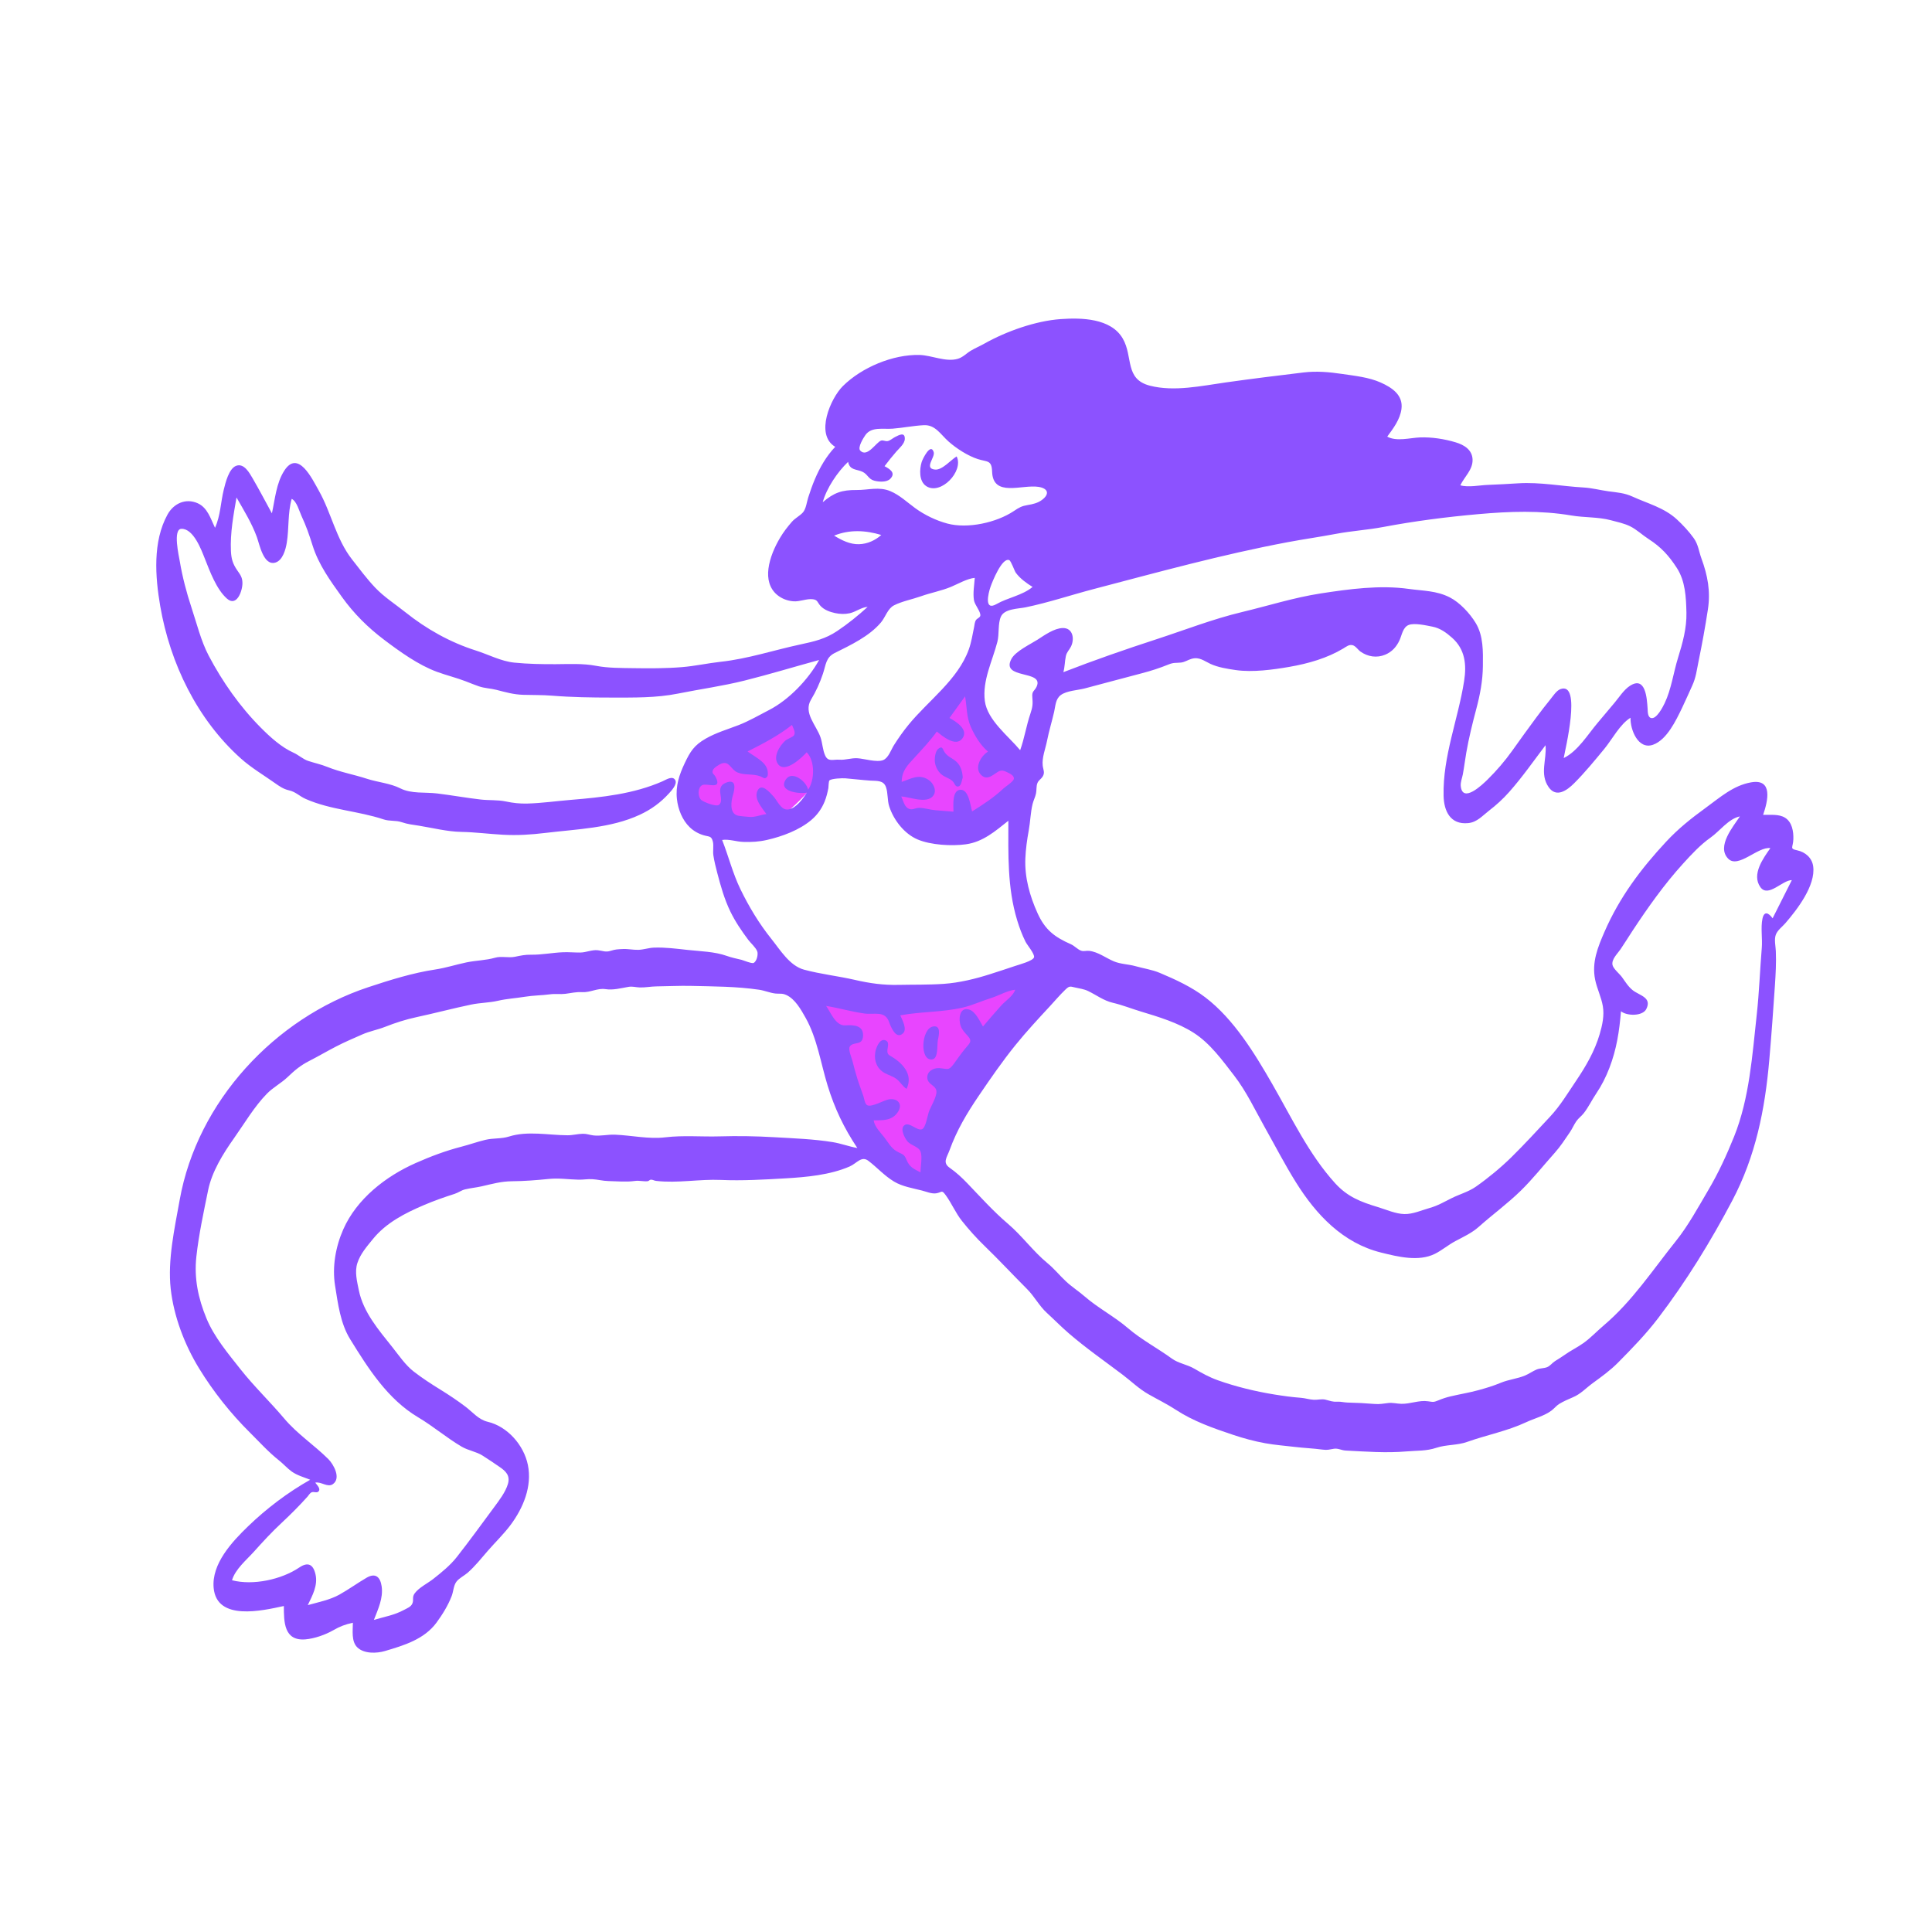 <svg xmlns="http://www.w3.org/2000/svg" xmlns:xlink="http://www.w3.org/1999/xlink" version="1.1" width="1000" height="1000" viewBox="0 0 1000 1000" xml:space="preserve">
<desc>Created with Fabric.js 3.5.0</desc>
<defs>
</defs>
<rect x="0" y="0" width="100%" height="100%" fill="rgba(0,0,0,0)"/>
<g transform="matrix(0.977 0 0 0.977 500.019 500.014)" id="355004">
<g style="" vector-effect="non-scaling-stroke">
		<g transform="matrix(1 0 0 1 -66.843 -30.417)" id="Accent">
<filter id="SVGID_265" y="-27.29%" height="154.58%" x="-30.89%" width="161.78%">
	<feGaussianBlur in="SourceAlpha" stdDeviation="5"/>
	<feOffset dx="10" dy="10" result="oBlur"/>
	<feFlood flood-color="rgb(0,0,0)" flood-opacity="1"/>
	<feComposite in2="oBlur" operator="in"/>
	<feMerge>
		<feMergeNode/>
		<feMergeNode in="SourceGraphic"/>
	</feMerge>
</filter>
<path style="stroke: none; stroke-width: 1; stroke-dasharray: none; stroke-linecap: butt; stroke-dashoffset: 0; stroke-linejoin: miter; stroke-miterlimit: 4; is-custom-font: none; font-file-url: none; fill: rgb(232,69,255); fill-rule: evenodd; opacity: 1;filter: url(#SVGID_265);" transform=" translate(-445.157, -353.583)" d="M 537.021 380.53 C 533.569 386.386 530.118 392.241 526.667 398.097 L 526.667 398.097 L 494.735 452.265 C 492.293 456.409 491.138 460.54 489.662 465.177 L 489.662 465.177 L 481.542 490.697 C 477.509 488.62 473.476 486.543 469.444 484.465 C 465.574 482.471 458.612 480.483 455.576 477.321 C 452.898 474.532 451.576 467.982 450.116 464.439 C 445.878 454.159 441.64 443.879 437.401 433.599 C 430.979 418.023 424.557 402.447 418.137 386.871 C 437.422 388.72 456.708 390.57 475.994 392.419 C 496.336 388.456 516.679 384.493 537.021 380.53 Z M 505.318 216.469 C 506.155 222.491 506.991 228.513 507.828 234.535 C 508.395 238.624 508.091 243.176 510.62 246.396 C 516.748 254.199 526.95 259.598 529.5 269.438 L 529.5 269.438 L 532.16 279.694 C 532.5 281.008 534.272 284.766 533.806 286.044 C 533.03 288.172 525.583 290.917 523.653 291.941 C 516.334 295.821 508.763 299.585 500.818 302.007 C 492.572 304.52 485.921 303.499 478.458 299.036 C 473.699 296.19 465.481 291.362 462.689 286.304 C 460.766 282.822 460.871 276.688 460.142 272.741 L 460.142 272.741 L 439.787 272.741 C 435.642 272.741 428.634 271.35 425.32 273.665 C 423.321 275.061 421.637 278.031 419.998 279.84 C 417.366 282.745 414.637 285.568 411.789 288.263 C 405.752 293.98 398.894 299.865 390.991 302.792 C 381.438 306.33 372.447 301.367 364.985 295.34 C 361.578 292.587 353.731 286.374 353.322 281.665 C 352.899 276.811 357.171 271.065 360.545 268.131 C 366.624 262.847 373.84 258.761 380.825 254.816 C 391.676 248.688 402.85 243.075 414.173 237.868 C 415.956 242.506 417.74 247.143 419.524 251.78 C 420.79 255.075 422.058 258.37 423.326 261.664 C 423.957 263.307 424.552 266.835 425.796 268.089 C 427.251 269.556 431.026 268.779 433.289 268.779 L 433.289 268.779 L 452.4 268.779 C 454.799 268.779 460.331 269.854 462.535 268.76 C 464.262 267.902 466.145 264.348 467.337 262.889 C 479.997 247.416 492.658 231.943 505.318 216.469 Z" stroke-linecap="round"/>
</g>
		<g transform="matrix(1 0 0 1 -0.033 0.389)" id="Fill-5">
<filter id="SVGID_266" y="-22.83%" height="145.66%" x="-22.28%" width="144.56%">
	<feGaussianBlur in="SourceAlpha" stdDeviation="5"/>
	<feOffset dx="10" dy="10" result="oBlur"/>
	<feFlood flood-color="rgb(0,0,0)" flood-opacity="1"/>
	<feComposite in2="oBlur" operator="in"/>
	<feMerge>
		<feMergeNode/>
		<feMergeNode in="SourceGraphic"/>
	</feMerge>
</filter>
<path style="stroke: none; stroke-width: 1; stroke-dasharray: none; stroke-linecap: butt; stroke-dashoffset: 0; stroke-linejoin: miter; stroke-miterlimit: 4; is-custom-font: none; font-file-url: none; fill: rgb(140,82,255); fill-rule: evenodd; opacity: 1;filter: url(#SVGID_266);" transform=" translate(-438.967, -353.389)" d="M 856.307 317.72 C 854.195 314.783 851.837 313.659 850.929 317.933 C 849.934 322.615 850.977 328.515 850.573 333.381 C 849.597 345.129 849.206 356.933 847.915 368.653 C 845.544 390.175 844.06 413.07 835.901 433.359 C 831.998 443.062 827.585 452.656 822.264 461.666 C 816.95 470.663 811.655 480.479 805.117 488.636 C 792.849 503.939 781.946 520.614 766.87 533.372 C 763.213 536.467 759.958 540.005 756.036 542.785 C 752.72 545.136 748.981 546.919 745.804 549.229 C 744.238 550.367 742.695 551.25 741.046 552.301 C 739.475 553.301 738.528 554.825 736.831 555.514 C 735.166 556.19 733.087 556.012 731.302 556.757 C 729.203 557.634 727.342 559.012 725.248 559.899 C 721.109 561.653 716.502 562.044 712.318 563.781 C 708.235 565.474 704.614 566.556 700.343 567.73 C 695.479 569.067 690.558 569.825 685.655 570.995 C 683.495 571.511 681.447 572.172 679.401 573.03 C 676.759 574.139 676.537 574.012 673.756 573.594 C 669.072 572.89 664.346 575.056 659.592 574.935 C 657.21 574.875 655.077 574.24 652.684 574.512 C 650.044 574.812 648.179 575.241 645.461 575.014 C 640.606 574.609 635.934 574.37 631.128 574.264 C 629.279 574.223 627.595 573.715 625.745 573.808 C 622.931 573.95 622.135 573.387 619.404 572.727 C 617.442 572.253 615.223 572.903 613.244 572.798 C 610.911 572.674 608.687 571.922 606.359 571.746 C 601.54 571.382 597.156 570.766 592.337 569.99 C 582.337 568.379 571.985 565.863 562.442 562.469 C 557.881 560.847 554.115 558.756 549.994 556.343 C 546.06 554.039 541.619 553.573 537.96 550.912 C 530.453 545.449 521.897 540.955 514.838 534.893 C 507.62 528.695 498.973 524.227 491.86 518.054 C 488.643 515.262 485.034 512.965 481.927 510.055 C 478.535 506.877 475.721 503.353 472.119 500.393 C 464.596 494.211 458.699 485.932 451.186 479.534 C 443.368 472.876 436.731 465.425 429.63 458.045 C 426.738 455.039 423.789 452.297 420.371 449.917 C 416.375 447.134 418.864 444.449 420.296 440.497 C 424.132 429.924 429.418 421.065 435.729 411.766 C 441.954 402.595 448.191 393.55 455.16 384.919 C 461.031 377.648 467.34 370.878 473.606 364.111 C 476.211 361.297 478.733 358.293 481.508 355.627 C 483.652 353.568 483.943 353.684 486.616 354.333 C 489.046 354.924 491.374 355.142 493.65 356.238 C 498.068 358.366 501.884 361.334 506.766 362.475 C 511.978 363.692 516.493 365.553 521.593 367.09 C 531.007 369.929 541.219 373.009 549.577 378.36 C 558.372 383.992 564.733 392.884 571.01 401.001 C 577.578 409.491 582.121 419.294 587.38 428.656 C 592.82 438.337 597.891 448.162 603.777 457.588 C 614.557 474.849 628.686 489.799 648.917 494.81 C 657.765 497.001 668.826 499.774 677.453 495.443 C 681.229 493.548 684.479 490.74 688.214 488.751 C 692.561 486.436 696.969 484.441 700.682 481.13 C 707.943 474.656 715.819 468.933 722.809 462.111 C 729.256 455.817 734.884 448.655 740.904 441.937 C 743.907 438.586 746.371 434.762 748.905 431.053 C 750.164 429.209 751.05 427.072 752.295 425.265 C 753.434 423.612 755.03 422.541 756.266 420.963 C 758.736 417.813 760.617 413.867 762.881 410.52 C 765.744 406.288 768.011 401.752 769.845 396.988 C 773.677 387.028 775.1 377.533 775.982 366.971 C 779.075 369.534 787.419 369.653 789.375 365.821 C 792.545 359.609 785.771 358.621 782.239 355.847 C 779.829 353.955 778.242 351.293 776.476 348.847 C 775.28 347.189 771.948 344.493 771.5 342.483 C 770.828 339.463 774.186 336.401 775.734 334.124 C 777.902 330.935 779.913 327.637 782.036 324.417 C 790.196 312.036 798.875 299.752 808.865 288.762 C 813.316 283.865 818.042 278.752 823.463 274.936 C 828.278 271.547 833.004 264.929 838.977 263.734 C 835.617 268.901 826.356 279.667 832.821 286.171 C 838.115 291.496 848.558 279.589 855.115 280.538 C 851.43 285.806 845.033 294.441 849.819 301.185 C 853.923 306.97 861.451 297.482 866.494 297.482 C 863.098 304.228 859.703 310.974 856.307 317.72 M 414.856 397.091 C 411.67 396.876 408.121 398.892 408.494 402.437 C 408.853 405.869 412.871 406.133 413.307 409.171 C 413.72 412.04 410.265 417.531 409.276 420.296 C 408.669 421.991 407.645 428.741 405.649 429.478 C 402.899 430.493 398.785 425.089 396.147 427.53 C 394.056 429.463 396.463 433.892 397.693 435.556 C 399.644 438.195 403.844 438.459 404.944 441.404 C 405.934 444.057 404.881 449.466 404.881 452.325 C 401.372 450.484 399.091 449.602 397.562 445.869 C 396.118 442.345 395.54 443.043 392.137 441.074 C 389.278 439.418 387.681 436.341 385.716 433.794 C 383.621 431.078 380.636 428.28 380.041 424.749 C 384.963 424.749 389.857 424.986 392.911 420.32 C 395.641 416.145 392.829 412.998 388.27 413.601 C 385.725 413.938 378.865 418.066 376.605 416.712 C 375.329 415.947 375.072 413.265 374.63 411.953 C 373.569 408.802 372.359 405.721 371.379 402.538 C 370.45 399.514 369.617 396.462 368.849 393.393 C 368.415 391.663 366.436 387.181 367.412 385.667 C 369.295 382.749 374.165 385.543 374.445 380.016 C 374.741 374.174 369.009 374.188 365.086 374.442 C 359.976 374.772 357.439 367.802 354.876 364.133 C 361.636 365.232 368.209 367.173 375.003 368.136 C 380.519 368.917 386.033 366.398 388.261 372.74 C 389.054 374.996 391.914 382.34 395.673 378.594 C 397.888 376.387 395.184 371.412 394.156 369.126 C 405.1 367.093 416.257 367.542 427.21 365.017 C 432.428 363.815 437.238 361.512 442.337 359.936 C 446.323 358.704 450.925 355.956 455.03 355.557 C 454.071 358.775 449.917 361.423 447.718 363.835 C 444.382 367.494 441.191 371.283 437.977 375.049 C 436.266 372.231 434.027 367.007 430.536 366.023 C 425.349 364.561 424.97 371.486 426.174 374.769 C 427.008 377.045 428.413 378.335 429.953 380.067 C 432.56 383.004 430.826 383.959 428.366 386.973 C 426.31 389.492 424.517 392.079 422.617 394.705 C 419.692 398.744 419.174 397.382 414.856 397.091 M 358.393 436.299 C 348.329 434.65 337.572 434.283 327.378 433.689 C 317.84 433.133 308.014 432.96 298.45 433.246 C 288.927 433.53 279.19 432.605 269.718 433.743 C 260.895 434.803 251.98 432.725 242.982 432.346 C 239.198 432.187 235.368 433.195 231.583 432.741 C 229.683 432.513 228.008 431.836 226.063 431.867 C 223.304 431.912 220.644 432.679 217.864 432.666 C 207.846 432.617 196.764 430.222 186.925 433.318 C 182.665 434.658 178.666 434.053 174.312 435.098 C 170.098 436.11 166.052 437.575 161.876 438.654 C 153.351 440.858 145.519 443.791 137.39 447.394 C 121.576 454.403 106.205 466.339 99.065 482.53 C 95.013 491.719 93.125 502.36 94.717 512.302 C 96.248 521.867 97.536 532.305 102.702 540.677 C 112.329 556.278 122.619 572.517 138.748 582.09 C 146.724 586.824 153.848 592.967 161.798 597.635 C 165.281 599.679 169.375 600.197 172.783 602.312 C 175.794 604.181 178.831 606.313 181.784 608.303 C 185.244 610.637 187.581 612.981 186.304 617.362 C 185.035 621.72 181.656 626.095 178.991 629.703 C 172.518 638.463 166.027 647.414 159.314 655.98 C 155.743 660.537 151.321 664.088 146.805 667.661 C 143.83 670.016 139.111 672.278 136.881 675.375 C 135.405 677.425 136.511 678.744 135.683 680.703 C 134.915 682.516 133.05 683.142 131.39 684.047 C 126.061 686.95 120.998 687.696 115.295 689.41 C 117.473 683.765 120.298 677.909 119.41 671.68 C 118.681 666.576 116.074 664.361 111.426 667.069 C 106.541 669.915 101.87 673.323 96.939 676.063 C 91.982 678.819 85.697 680.068 80.26 681.584 C 82.729 676.46 85.718 671.095 84.344 665.201 C 83.074 659.754 80.189 658.663 75.765 661.651 C 66.312 668.035 51.295 671.288 40.129 668.403 C 41.831 662.541 47.861 657.595 51.808 653.19 C 56.482 647.972 61.227 642.834 66.356 638.057 C 71.198 633.547 75.72 629.006 80.134 624.094 C 80.815 623.337 81.34 622.235 82.329 621.806 C 83.396 621.344 84.965 622.241 85.825 621.473 C 87.42 620.05 85.186 618.007 84.224 616.696 C 87.28 615.974 90.751 619.47 93.57 617.482 C 98.087 614.294 93.833 606.888 91.17 604.234 C 83.637 596.725 74.747 590.981 67.812 582.753 C 60.312 573.853 51.793 565.718 44.593 556.586 C 38.036 548.271 30.668 539.544 26.603 529.694 C 22.206 519.043 19.981 508.485 21.241 496.965 C 22.531 485.169 25.094 473.416 27.462 461.799 C 29.471 451.947 35.331 442.511 41.078 434.38 C 46.582 426.591 51.953 417.43 58.636 410.62 C 61.927 407.266 66.164 405.08 69.559 401.856 C 73.435 398.175 76.266 395.736 81.081 393.271 C 85.805 390.854 90.391 388.166 95.102 385.72 C 99.786 383.287 104.303 381.378 109.099 379.262 C 113.141 377.479 117.12 376.831 121.267 375.201 C 126.636 373.092 132.119 371.32 137.764 370.107 C 147.568 368.001 157.161 365.43 166.924 363.404 C 171.55 362.444 176.382 362.47 180.911 361.427 C 185.789 360.303 190.358 360.08 195.301 359.277 C 199.753 358.554 204.184 358.572 208.683 357.975 C 211.34 357.623 214.02 358.049 216.67 357.728 C 219.93 357.334 222.223 356.658 225.535 356.84 C 230.056 357.09 233.652 354.593 237.993 355.243 C 242.139 355.864 246.081 354.739 250.186 354.036 C 252.357 353.664 254.02 354.287 256.175 354.351 C 259.107 354.439 262.107 353.812 265.071 353.786 C 271.133 353.732 277.236 353.385 283.295 353.528 C 295.393 353.814 307.264 353.794 319.367 355.557 C 322.248 355.978 325.12 357.227 327.95 357.563 C 330.281 357.84 331.425 357.288 333.787 358.355 C 338.433 360.455 341.595 366.128 344.017 370.447 C 350.137 381.364 352.008 394.399 355.639 406.241 C 359.388 418.467 364.346 428.836 371.407 439.413 C 367.008 438.634 362.804 437.021 358.393 436.299 M 309.456 302.251 C 305.401 293.898 303.178 284.829 299.789 276.213 C 303.401 275.662 307.306 277.129 310.964 277.244 C 315.378 277.385 319.28 277.178 323.606 276.187 C 331.628 274.348 340.639 271.019 347.005 265.652 C 350.15 263.001 352.505 259.722 354.057 255.925 C 355.011 253.588 355.591 251.201 356.064 248.739 C 356.182 248.124 356.147 245.112 356.662 244.656 C 357.816 243.632 363.521 243.434 365.111 243.558 C 369.468 243.9 373.847 244.478 378.282 244.766 C 381.717 244.99 385.234 244.497 386.554 248.137 C 387.704 251.306 387.239 255.136 388.308 258.437 C 390.637 265.634 396.297 272.979 403.384 275.963 C 410.451 278.938 421.455 279.531 428.909 278.512 C 438 277.269 444.579 271.47 451.415 266.037 C 451.415 283.897 450.817 301.373 456.079 318.728 C 457.264 322.64 458.704 326.501 460.532 330.161 C 461.367 331.832 465.432 336.586 465.028 338.352 C 464.584 340.289 456.947 342.301 455.147 342.913 C 450.749 344.407 446.311 345.839 441.889 347.259 C 434.006 349.791 425.432 351.873 417.193 352.445 C 409.154 353.003 401.239 352.813 393.198 352.986 C 385.175 353.158 378.069 352.172 370.207 350.361 C 361.328 348.317 351.991 347.3 343.227 344.942 C 335.569 342.881 330.62 334.556 325.922 328.696 C 319.385 320.54 314.019 311.648 309.456 302.251 M 298.145 257.574 C 296.593 258.831 290.155 256.146 288.813 255.107 C 286.955 253.668 286.583 248.503 289.243 247.161 C 291.781 245.881 300.104 250.095 296.288 242.758 C 295.429 241.105 294.151 241.166 294.923 239.146 C 295.366 237.989 298.277 236.174 299.336 235.775 C 303.721 234.126 304.241 238.918 308.002 240.48 C 311.812 242.062 316.202 240.987 320.127 242.546 C 321.627 243.141 322.388 244.278 323.642 242.688 C 324.263 241.899 323.968 239.809 323.731 238.915 C 322.575 234.576 316.561 231.846 313.266 229.327 C 321.622 225.095 329.413 221.093 336.792 215.272 C 337.343 216.776 338.899 219.177 337.848 220.792 C 337.255 221.701 334.162 222.755 333.211 223.623 C 330.326 226.259 326.437 232.208 329.493 236.162 C 333.201 240.96 342.047 232.621 344.578 229.761 C 349.117 234.322 348.804 244.729 345.302 249.616 C 344.736 245.559 337.069 239.214 333.667 243.967 C 328.857 250.691 341.114 251.938 344.684 251.111 C 342.679 254.343 338.891 259.48 334.82 260.049 C 330.966 260.589 329.177 255.531 326.889 253.034 C 324.902 250.866 320.578 245.789 318.511 250.139 C 316.464 254.45 321.01 259.31 323.242 262.491 C 320.145 262.892 317.172 264.313 313.993 263.984 C 312.475 263.827 308.867 263.64 307.595 263.171 C 303.672 261.725 304.535 255.683 305.513 252.444 C 306.508 249.154 307.541 243.525 301.727 245.91 C 295.548 248.444 301.431 254.911 298.145 257.574 M 346.879 201.881 C 349.487 197.559 351.608 192.899 353.204 188.112 C 354.788 183.36 354.719 179.512 359.399 177.182 C 367.845 172.978 377.717 168.344 383.922 160.98 C 386.332 158.12 387.45 153.658 390.842 151.916 C 395.019 149.772 400.66 148.699 405.144 147.101 C 410.392 145.231 415.909 144.254 421.058 142.113 C 424.701 140.598 429.693 137.688 433.621 137.366 C 433.361 141.238 432.602 145.217 433.177 149.099 C 433.564 151.715 436.864 155.242 436.569 157.372 C 436.427 158.394 434.889 158.818 434.294 159.673 C 433.559 160.731 433.527 162.206 433.274 163.409 C 432.439 167.395 431.858 171.39 430.473 175.248 C 424.675 191.392 409.036 202.315 398.496 215.236 C 395.679 218.69 393.118 222.304 390.75 226.083 C 389.258 228.464 387.883 232.811 385.053 233.914 C 381.654 235.239 375.025 233.137 371.52 232.923 C 368.076 232.713 365.283 233.932 361.955 233.697 C 358.505 233.452 355.959 235.01 354.343 231.415 C 353.046 228.529 352.947 224.934 351.93 221.916 C 349.771 215.505 342.659 208.877 346.879 201.881 M 372.36 119.523 C 367.509 119.679 363.134 117.43 359.104 114.98 C 367.356 111.649 375.799 112.145 384.089 114.632 C 380.847 117.544 376.743 119.382 372.36 119.523 M 353.079 97.289 C 355.11 89.813 360.953 81.188 366.512 75.902 C 367.452 80.494 370.941 79.649 374.164 81.171 C 376.918 82.471 377.261 85.111 380.494 85.905 C 382.907 86.497 386.954 86.845 388.877 84.863 C 392.037 81.605 388.388 79.609 385.827 78.193 C 387.799 75.544 389.898 72.97 392.06 70.471 C 393.555 68.743 396.46 66.336 396.558 63.817 C 396.708 59.946 393.617 61.589 391.314 62.783 C 390.225 63.348 388.705 64.67 387.472 64.891 C 386.29 65.102 385.126 64.319 384.063 64.615 C 381.488 65.332 376.691 73.902 372.954 69.931 C 371.403 68.283 374.719 63.077 375.672 61.716 C 378.883 57.131 385.097 58.712 390.115 58.318 C 395.596 57.887 401.084 56.765 406.564 56.473 C 412.692 56.147 415.403 61.247 419.699 65.083 C 423.782 68.729 429.952 72.734 435.229 74.421 C 440.278 76.034 442.609 74.832 442.81 81.071 C 443.254 94.859 458.643 87.764 467.428 89.154 C 472.559 89.965 473.402 93.02 469.119 96.143 C 466.929 97.74 464.363 98.325 461.763 98.754 C 458.461 99.299 457.177 100.051 454.365 101.933 C 445.111 108.125 429.859 111.457 419.105 108.585 C 413.163 106.998 407.077 104.058 402.105 100.447 C 397.814 97.331 393.877 93.521 388.929 91.431 C 382.935 88.9 377.24 90.859 371.04 90.81 C 363.222 90.747 359.019 92.204 353.079 97.289 M 441.98 142.084 C 442.83 139.61 448.074 126.349 451.891 127.965 C 452.861 128.376 454.662 133.695 455.381 134.665 C 457.696 137.784 460.995 140.145 464.259 142.167 C 458.84 146.673 451.154 147.798 445.106 151.261 C 438.495 155.045 440.724 145.735 441.98 142.084 M 422.341 261.223 C 419.204 260.938 416.063 260.697 412.921 260.472 C 410.123 260.272 406.952 259.223 404.239 259.207 C 401.904 259.193 400.311 260.821 398.094 259.366 C 396.224 258.139 395.582 255.024 394.681 253.155 C 399.106 253.401 407.836 257.105 411.405 253.047 C 413.893 250.217 411.655 245.915 408.937 244.24 C 403.846 241.101 399.821 243.807 394.918 245.451 C 394.965 239.464 397.996 236.65 401.751 232.543 C 405.774 228.145 410.055 223.616 413.524 218.764 C 416.45 221.16 423.548 227.161 427.049 222.444 C 430.576 217.692 423.549 213.39 420.224 211.579 C 422.985 207.76 425.745 203.94 428.504 200.12 C 429.462 205.626 429.214 211.136 431.542 216.331 C 433.671 221.081 436.641 226.008 440.631 229.403 C 436.879 231.678 433.127 238.112 437.06 241.842 C 439.279 243.947 441.299 243.126 443.55 241.664 C 446.572 239.701 447.291 238.582 450.7 240.279 C 452.197 241.023 454.69 242.137 454.318 243.909 C 454.01 245.378 449.835 247.988 448.734 249.023 C 443.701 253.757 438.045 257.433 432.212 261.098 C 431.323 258.128 430.442 249.177 425.876 249.62 C 421.456 250.049 422.341 258.211 422.341 261.223 M 496.674 143.274 C 530.866 134.317 564.662 124.974 599.464 118.442 C 607.91 116.857 616.421 115.658 624.862 114.063 C 633.184 112.49 641.666 111.981 649.961 110.416 C 666.667 107.265 683.422 105.109 700.397 103.6 C 716.967 102.126 733.253 101.529 749.756 104.319 C 756.615 105.479 763.913 105.036 770.575 106.817 C 773.939 107.716 777.721 108.498 780.848 110.047 C 784.332 111.772 787.296 114.657 790.569 116.763 C 797.186 121.021 801.293 125.507 805.563 132.091 C 810.077 139.053 810.464 147.564 810.653 155.792 C 810.84 163.967 808.627 171.903 806.223 179.637 C 803.765 187.546 802.674 196.314 799.093 203.804 C 798.246 205.575 794.779 212.47 791.874 211.603 C 790.012 211.047 790.189 207.994 790.071 206.402 C 789.704 201.461 789.126 189.168 780.776 194.515 C 777.544 196.585 775.086 200.501 772.673 203.393 C 769.676 206.983 766.672 210.567 763.646 214.132 C 758.372 220.344 753.157 229.137 745.642 232.823 C 746.203 229.099 755.436 192.073 743.887 196.303 C 741.79 197.071 739.961 200.01 738.589 201.681 C 736.003 204.832 733.535 208.075 731.105 211.347 C 726.807 217.134 722.599 222.983 718.42 228.856 C 714.521 234.336 710.102 239.472 705.309 244.198 C 702.649 246.821 691.954 257.14 691.087 247.56 C 690.912 245.628 691.832 243.362 692.188 241.477 C 692.908 237.67 693.35 233.803 694.017 229.986 C 695.383 222.167 697.283 214.49 699.318 206.824 C 701.314 199.306 702.741 191.866 702.818 184.074 C 702.895 176.364 703.138 168.033 698.975 161.201 C 695.891 156.142 690.561 150.402 685.32 147.72 C 678.214 144.086 671.202 144.281 663.503 143.203 C 648.249 141.068 632.055 143.274 616.914 145.605 C 602.696 147.794 589.162 152.134 575.323 155.437 C 559.76 159.152 544.923 164.978 529.908 169.866 C 513.351 175.255 496.802 181.009 480.559 187.32 C 481.356 184.509 481.272 181.65 481.878 178.837 C 482.357 176.614 483.621 175.702 484.581 173.78 C 486.606 169.726 485.65 163.804 480.213 163.938 C 475.684 164.049 470.534 167.74 466.907 170.079 C 463.209 172.464 455.263 176.175 453.056 180.273 C 447.121 191.294 470.486 185.97 466.41 194.943 C 465.29 197.407 463.823 197.205 464.112 200.452 C 464.432 204.063 464.31 205.764 463.086 209.348 C 460.923 215.682 459.943 222.366 457.674 228.649 C 451.514 221.206 440.275 212.734 438.964 202.572 C 437.566 191.732 442.981 181.444 445.605 171.249 C 446.653 167.176 445.809 161.663 447.454 157.93 C 449.334 153.665 456.603 153.782 460.549 152.966 C 472.717 150.448 484.653 146.423 496.674 143.274 M 877.801 290.166 C 877.174 285.619 873.586 282.61 869.316 281.7 C 865.11 280.804 867.156 280.333 867.299 275.787 C 867.428 271.724 866.641 266.755 862.905 264.433 C 859.523 262.332 855.063 263.061 851.285 262.896 C 853.911 255.312 856.517 243.647 844.884 245.693 C 835.486 247.346 828.468 253.653 820.874 259.179 C 813.111 264.83 806.402 270.153 799.856 277.184 C 793.281 284.248 787.064 291.652 781.522 299.559 C 775.979 307.467 771.188 315.84 767.323 324.691 C 763.686 333.021 760.401 341.061 762.298 350.276 C 763.282 355.054 765.567 359.49 766.371 364.299 C 767.202 369.254 766.104 374.265 764.716 379.015 C 762.063 388.093 757.419 396.072 752.162 403.857 C 747.712 410.446 743.839 416.989 738.415 422.798 C 731.646 430.049 725.022 437.291 717.943 444.266 C 712.349 449.776 705.559 455.376 699.115 459.888 C 695.206 462.625 690.518 463.869 686.281 465.973 C 682.326 467.938 678.973 469.955 674.677 471.161 C 670.334 472.38 665.78 474.502 661.207 474.404 C 656.608 474.305 651.632 472.056 647.243 470.729 C 638.091 467.962 631.093 465.279 624.546 458.075 C 610.677 442.814 601.538 423.431 591.28 405.593 C 581.938 389.346 570.921 371.174 555.772 359.613 C 548.529 354.084 539.984 350.139 531.629 346.628 C 527.52 344.9 523.041 344.283 518.771 343.079 C 514.954 342.002 510.918 342.025 507.347 340.534 C 503.048 338.74 498.969 335.491 494.209 334.96 C 492.679 334.79 491.444 335.374 489.964 334.871 C 488.153 334.255 486.472 332.301 484.573 331.465 C 475.858 327.63 470.882 323.832 466.891 315.02 C 462.745 305.863 460.022 296.165 460.423 286.037 C 460.62 281.067 461.328 276.053 462.224 271.163 C 463.064 266.577 463.158 261.707 464.238 257.234 C 464.702 255.312 465.659 253.531 466.07 251.588 C 466.45 249.795 466.128 247.682 466.858 245.984 C 467.496 244.499 468.696 244.011 469.513 242.745 C 470.973 240.487 469.871 239.117 469.621 236.774 C 469.169 232.516 471.081 227.886 471.902 223.729 C 472.926 218.536 474.486 213.507 475.669 208.358 C 476.411 205.133 476.363 201.537 479.245 199.414 C 482.342 197.131 488.213 196.886 491.912 195.925 C 502.02 193.297 512.061 190.501 522.17 187.889 C 526.995 186.643 531.692 185.102 536.308 183.231 C 539.021 182.132 540.07 182.507 542.822 182.233 C 544.896 182.027 546.608 180.756 548.57 180.226 C 552.648 179.126 555.003 181.318 558.506 182.941 C 562.485 184.784 567.644 185.594 571.966 186.214 C 580.802 187.482 591.626 186.018 600.411 184.489 C 610.299 182.767 620.301 179.917 628.901 174.753 C 630.595 173.736 631.897 172.56 633.82 173.032 C 635.368 173.411 636.7 175.523 637.984 176.427 C 641.87 179.164 646.609 179.902 651.04 178.066 C 654.644 176.574 657.049 173.887 658.662 170.388 C 659.895 167.714 660.385 163.606 663.436 162.342 C 666.473 161.084 672.844 162.574 676.054 163.192 C 680.15 163.979 683.415 166.351 686.526 169.117 C 693.418 175.246 694.235 183.321 692.876 191.991 C 689.688 212.349 681.543 231.843 681.995 252.773 C 682.166 260.769 685.481 268.227 695.023 267.286 C 699.722 266.823 702.495 263.454 706.004 260.744 C 709.936 257.708 713.408 254.562 716.712 250.838 C 723.684 242.985 729.671 234.375 736.003 226.016 C 736.743 233.634 732.764 241.203 737.666 248.241 C 741.683 254.009 747.327 250.012 751.14 246.202 C 756.826 240.525 762.041 234.144 767.154 227.951 C 771.258 222.978 775.462 214.842 781.031 211.463 C 780.848 217.777 785.075 228.587 792.992 225.759 C 800.299 223.148 805.143 212.839 808.276 206.382 C 810.166 202.486 811.858 198.497 813.677 194.568 C 815.74 190.114 816.105 186.263 817.075 181.559 C 818.962 172.397 820.61 163.351 822.029 154.08 C 823.497 144.478 821.911 136.104 818.613 127.105 C 817.225 123.321 816.95 119.727 814.535 116.334 C 812.02 112.803 808.735 109.294 805.554 106.353 C 798.879 100.182 790.206 98.013 782.154 94.331 C 777.744 92.315 773.982 92.132 769.308 91.494 C 764.868 90.889 760.632 89.727 756.128 89.475 C 744.6 88.83 733.189 86.553 721.6 87.263 C 716.214 87.594 710.801 87.908 705.411 88.106 C 701.1 88.264 695.012 89.55 690.866 88.315 C 693.028 83.791 697.526 80.089 697.354 74.684 C 697.19 69.511 692.881 66.901 688.415 65.56 C 682.424 63.762 675.729 62.721 669.471 62.957 C 664.253 63.153 657.025 65.276 652.144 62.531 C 655.372 58.15 658.944 53.444 659.68 47.883 C 660.651 40.543 654.738 36.577 648.678 33.869 C 642.419 31.072 634.946 30.315 628.236 29.321 C 621.388 28.305 614.713 27.712 607.842 28.534 C 594.094 30.18 580.345 31.881 566.561 33.826 C 553.69 35.643 539.341 38.828 526.487 35.565 C 512.882 32.11 517.659 20.262 512.02 10.552 C 505.727 -0.284 489.998 -0.502 479.15 0.264 C 465.857 1.203 450.284 6.746 438.722 13.255 C 436.349 14.591 433.828 15.643 431.51 17.026 C 429.155 18.43 427.384 20.493 424.656 21.297 C 418.255 23.182 410.824 19.422 404.323 19.265 C 390.264 18.927 373.711 25.85 363.714 35.789 C 357.316 42.15 348.794 61.444 359.691 67.939 C 354.97 72.894 351.544 78.879 348.89 85.151 C 347.561 88.291 346.437 91.516 345.39 94.76 C 344.64 97.087 344.243 100.912 342.511 102.777 C 340.816 104.603 338.429 105.712 336.689 107.712 C 334.409 110.334 332.293 113.074 330.515 116.064 C 327.582 120.992 325.058 126.751 324.32 132.481 C 323.642 137.734 324.752 142.939 329.007 146.435 C 331.432 148.428 334.476 149.553 337.588 149.78 C 340.983 150.028 344.485 148.297 347.781 148.674 C 350.488 148.983 350.197 150.374 351.913 152.228 C 353.868 154.338 356.865 155.421 359.611 156.011 C 362.157 156.558 364.824 156.667 367.377 156.099 C 370.664 155.368 373.477 152.951 376.87 152.736 C 371.807 157.371 366.447 161.687 360.746 165.516 C 354.534 169.689 348.634 171.049 341.423 172.59 C 327.178 175.634 313.619 180.213 299.068 181.81 C 292.151 182.569 285.372 184.095 278.41 184.656 C 269.879 185.343 261.339 185.331 252.789 185.196 C 246.183 185.092 239.467 185.186 232.953 183.949 C 225.95 182.618 218.702 183.054 211.56 183.085 C 204.232 183.116 196.944 182.99 189.646 182.257 C 182.7 181.559 175.938 177.949 169.298 175.843 C 155.663 171.517 143.091 164.448 131.964 155.552 C 126.589 151.255 120.656 147.488 115.907 142.465 C 111.597 137.907 107.514 132.462 103.648 127.502 C 95.209 116.674 92.706 102.784 86.072 91.074 C 82.619 84.979 75.173 69.165 67.818 80.567 C 63.555 87.177 62.914 95.684 61.26 103.18 C 57.865 96.994 54.604 90.711 51.043 84.618 C 49.365 81.746 46.535 76.532 42.42 77.955 C 38.478 79.319 36.633 87.083 35.774 90.556 C 34.102 97.313 34.045 104.395 31.12 110.833 C 28.833 106.085 27.175 100.152 21.933 97.824 C 15.513 94.974 9.161 97.994 5.955 103.813 C -1.95 118.16 -0.581 136.782 2.094 152.304 C 7.323 182.647 21.653 212.315 44.814 233.044 C 50.331 237.982 56.747 241.756 62.77 246.018 C 65.19 247.731 67.357 249.25 70.285 249.913 C 73.986 250.75 75.671 252.941 79.181 254.494 C 92.287 260.294 107.022 260.832 120.452 265.325 C 123.59 266.375 126.849 265.73 129.947 266.776 C 133.36 267.928 135.701 268.095 139.216 268.663 C 146.436 269.83 154.113 271.797 161.525 271.936 C 168.94 272.074 176.12 273.033 183.589 273.442 C 191.284 273.863 198.442 273.424 206.109 272.491 C 222.746 270.466 240.79 270.007 256.162 262.859 C 262.147 260.076 267.09 256.506 271.547 251.624 C 272.788 250.265 276.265 246.621 274.904 244.424 C 273.42 242.03 270.142 244.282 268.188 245.141 C 252.943 251.842 236.203 253.61 219.736 254.965 C 212.036 255.598 204.228 256.722 196.509 256.925 C 192.53 257.03 189.036 256.623 185.193 255.82 C 180.792 254.9 176.35 255.301 171.911 254.793 C 164.199 253.911 156.544 252.521 148.856 251.578 C 142.405 250.787 135.191 251.843 129.349 248.895 C 123.905 246.149 117.378 245.678 111.506 243.763 C 104.587 241.506 97.44 240.27 90.641 237.517 C 87.255 236.146 83.852 235.458 80.47 234.335 C 77.739 233.428 75.425 231.206 72.685 229.973 C 66.255 227.081 60.393 221.748 55.447 216.783 C 44.378 205.673 35.059 192.428 27.741 178.51 C 23.689 170.803 21.373 161.284 18.625 153.015 C 16.067 145.317 13.817 136.718 12.482 128.72 C 12.007 125.877 8.65 111.494 13.328 111.377 C 19.791 111.217 23.935 122.677 25.732 127.18 C 28.437 133.958 31.817 143.344 37.426 148.333 C 42.67 152.997 45.732 144.126 45.652 139.989 C 45.594 136.984 44.476 135.658 42.841 133.282 C 40.532 129.924 39.738 127.252 39.551 123.087 C 39.124 113.556 40.887 104.111 42.514 94.768 C 46.426 101.653 50.586 108.291 53.299 115.768 C 54.716 119.672 56.827 131.147 63.131 129.249 C 67.012 128.081 68.571 122.255 69.135 118.776 C 70.395 111.014 69.579 103.182 71.745 95.505 C 74.464 96.806 75.778 102.102 76.968 104.633 C 79.352 109.697 81.121 114.778 82.783 120.11 C 85.972 130.348 92.194 138.894 98.381 147.514 C 104.642 156.237 112.104 163.664 120.673 170.132 C 129.032 176.44 138.783 183.481 148.661 187.122 C 153.739 188.994 158.999 190.248 164.056 192.206 C 166.337 193.089 168.602 194.032 170.918 194.822 C 174.05 195.889 177.123 195.887 180.213 196.686 C 185.158 197.965 189.284 199.166 194.485 199.32 C 199.536 199.47 204.602 199.359 209.632 199.767 C 219.96 200.605 230.783 200.778 241.165 200.774 C 252.869 200.77 264.807 201 276.323 198.679 C 288.072 196.312 300.046 194.681 311.634 191.78 C 324.87 188.466 337.991 184.471 351.156 180.871 C 345.442 191.222 335.139 201.972 324.638 207.383 C 319.405 210.079 314.001 213.224 308.534 215.348 C 302.567 217.667 296.664 219.333 291.064 222.542 C 284.992 226.02 282.888 229.339 279.98 235.488 C 277.07 241.642 275.064 247.555 275.828 254.532 C 276.419 259.918 278.657 265.676 282.626 269.481 C 284.667 271.438 287.186 272.889 289.9 273.691 C 292.972 274.599 294.086 273.951 294.874 277.084 C 295.396 279.157 294.8 282.101 295.142 284.358 C 295.616 287.48 296.389 290.557 297.185 293.609 C 299.003 300.585 300.975 307.598 304.132 314.105 C 306.725 319.446 310.056 324.362 313.609 329.103 C 314.963 330.911 317.563 333.111 318.38 335.22 C 318.954 336.701 318.215 340.474 316.452 341.367 C 315.52 341.839 310.821 339.896 310.148 339.736 C 307.385 339.075 304.786 338.544 302.156 337.605 C 295.838 335.35 288.258 335.206 281.536 334.473 C 275.624 333.83 269.607 333.027 263.65 333.251 C 260.877 333.356 258.142 334.34 255.429 334.422 C 252.532 334.51 249.936 333.829 246.984 333.998 C 244.275 334.154 243.317 334.127 240.715 334.948 C 237.95 335.82 236.62 334.903 233.878 334.629 C 230.688 334.31 227.791 335.823 224.638 335.851 C 221.601 335.878 218.624 335.576 215.547 335.694 C 209.936 335.907 204.124 337.094 198.644 337.005 C 195.4 336.951 193.212 337.434 190.062 338.087 C 186.539 338.817 182.897 337.618 179.439 338.615 C 174.62 340.004 169.472 340.014 164.381 341.064 C 158.821 342.211 153.467 343.98 147.846 344.829 C 135.819 346.645 123.878 350.386 112.335 354.208 C 62.732 370.636 21.731 414.809 12.417 466.839 C 9.727 481.869 5.934 498.787 7.654 514.071 C 9.301 528.719 15.019 543.652 22.677 556.168 C 30.163 568.402 39.402 580.039 49.578 590.128 C 54.624 595.132 59.433 600.498 65.02 604.913 C 67.349 606.754 69.401 609.119 71.793 610.833 C 74.653 612.881 78.324 613.849 81.547 615.166 C 69.714 621.85 58.422 630.373 48.643 639.822 C 40.176 648.002 29.187 659.706 30.405 672.52 C 32.085 690.214 56.222 684.5 67.589 682.053 C 67.589 690.526 67.657 700.7 79.068 699.719 C 83.842 699.308 89.555 697.295 93.704 694.924 C 97.453 692.783 99.869 691.891 104.159 690.903 C 104.159 694.982 103.237 700.849 106.545 704.005 C 110.137 707.431 116.774 707.191 121.139 705.901 C 131.167 702.938 141.969 699.717 148.492 690.813 C 151.663 686.485 154.611 681.722 156.531 676.69 C 157.442 674.302 157.47 671.182 159.042 669.139 C 160.505 667.239 163.235 665.956 165.025 664.376 C 168.911 660.946 172.161 656.842 175.538 652.933 C 179.578 648.257 184.096 643.967 187.786 638.996 C 194.451 630.022 199.186 618.618 196.869 607.295 C 194.703 596.715 185.953 586.889 175.618 584.46 C 170.742 583.314 167.658 579.373 163.838 576.467 C 159.696 573.315 154.995 570.173 150.571 567.45 C 145.811 564.52 140.815 561.274 136.402 557.846 C 131.974 554.405 128.584 549.34 125.118 544.976 C 117.903 535.896 109.671 526.439 107.315 514.788 C 106.371 510.12 105.029 505.045 106.531 500.395 C 108.12 495.476 111.62 491.522 114.812 487.595 C 121.801 478.995 131.836 473.896 141.831 469.635 C 147.241 467.328 152.596 465.451 158.078 463.699 C 160.036 463.073 161.566 461.824 163.603 461.328 C 166.45 460.635 169.486 460.372 172.371 459.715 C 177.877 458.462 182.703 457.071 188.361 457.026 C 194.831 456.974 201.289 456.477 207.723 455.818 C 213.344 455.243 218.169 456.064 223.704 456.19 C 226.089 456.244 228.52 455.795 230.904 455.921 C 233.824 456.075 236.574 456.868 239.545 456.925 C 244.381 457.015 248.882 457.516 253.614 456.861 C 255.964 456.535 257.963 457.232 260.335 457 C 260.914 456.944 261.475 456.197 262.02 456.184 C 263.098 456.16 263.694 456.708 264.794 456.835 C 276.264 458.16 287.717 455.822 299.175 456.33 C 310.383 456.827 322.054 456.138 333.291 455.489 C 344.414 454.846 356.965 453.709 367.306 449.211 C 371.155 447.536 373.578 443.388 377.282 446.213 C 381.954 449.776 385.735 454.115 390.888 457.207 C 395.303 459.856 400.762 460.686 405.689 461.951 C 408.013 462.548 410.841 463.809 413.251 463.402 C 416.333 462.88 416.014 461.372 418.174 464.315 C 421.373 468.677 423.428 473.763 426.843 478.055 C 430.456 482.595 434.494 487.114 438.668 491.148 C 446.384 498.601 453.721 506.523 461.346 514.15 C 465.275 518.08 467.716 523.015 471.813 526.757 C 475.667 530.276 479.381 534.076 483.322 537.482 C 492.381 545.315 502.332 552.245 511.887 559.46 C 516.491 562.937 520.515 566.927 525.559 569.804 C 530.44 572.588 535.652 575.137 540.29 578.18 C 549.388 584.147 560 587.868 570.451 591.357 C 576.051 593.227 581.73 594.776 587.543 595.821 C 592.856 596.775 597.879 597.131 603.17 597.765 C 608.043 598.35 612.968 598.54 617.805 599.187 C 620.659 599.569 621.423 599.114 623.918 598.74 C 626.157 598.404 627.821 599.577 630.144 599.695 C 640.747 600.233 651.606 601.078 662.312 600.151 C 667.866 599.669 672.811 600.026 678.157 598.239 C 683.465 596.463 689.166 597.011 694.53 595.098 C 704.885 591.407 715.739 589.38 725.81 584.659 C 730.036 582.678 735.455 581.33 739.191 578.489 C 740.734 577.315 741.737 575.916 743.308 574.957 C 745.367 573.701 748.236 572.412 750.51 571.467 C 754.639 569.75 757.439 566.575 761.062 563.938 C 765.734 560.537 770.36 557.2 774.441 553.074 C 781.959 545.472 789.242 537.997 795.771 529.421 C 810.578 509.972 823.505 488.935 834.909 467.319 C 847.328 443.779 852.268 419.016 854.557 392.696 C 855.694 379.634 856.642 366.523 857.52 353.441 C 857.928 347.344 858.276 341.204 858.016 335.093 C 857.906 332.495 857.076 328.997 857.991 326.452 C 858.865 324.026 861.45 322.186 863.089 320.285 C 869.318 313.065 879.199 300.308 877.801 290.166" stroke-linecap="round"/>
</g>
		<g transform="matrix(1 0 0 1 -49.307 42.147)" id="Fill-8">
<filter id="SVGID_267" y="-97.17%" height="294.34%" x="-131.66%" width="363.32%">
	<feGaussianBlur in="SourceAlpha" stdDeviation="5"/>
	<feOffset dx="10" dy="10" result="oBlur"/>
	<feFlood flood-color="rgb(0,0,0)" flood-opacity="1"/>
	<feComposite in2="oBlur" operator="in"/>
	<feMerge>
		<feMergeNode/>
		<feMergeNode in="SourceGraphic"/>
	</feMerge>
</filter>
<path style="stroke: none; stroke-width: 1; stroke-dasharray: none; stroke-linecap: butt; stroke-dashoffset: 0; stroke-linejoin: miter; stroke-miterlimit: 4; is-custom-font: none; font-file-url: none; fill: rgb(140,82,255); fill-rule: evenodd; opacity: 1;filter: url(#SVGID_267);" transform=" translate(-389.693, -395.148)" d="M 388.546 390.376 C 385.399 388.601 389.754 383.61 386.251 382.345 C 383.079 381.2 381.222 386.673 380.889 388.827 C 380.193 393.33 381.901 397.456 385.831 399.648 C 387.897 400.8 390.304 401.418 392.207 402.88 C 394.267 404.465 395.283 406.655 397.492 408.107 C 401.345 400.136 394.865 393.94 388.546 390.376" stroke-linecap="round"/>
</g>
		<g transform="matrix(1 0 0 1 -28.47 30.739)" id="Fill-10">
<filter id="SVGID_268" y="-133.76%" height="367.52%" x="-261.32%" width="622.64%">
	<feGaussianBlur in="SourceAlpha" stdDeviation="5"/>
	<feOffset dx="10" dy="10" result="oBlur"/>
	<feFlood flood-color="rgb(0,0,0)" flood-opacity="1"/>
	<feComposite in2="oBlur" operator="in"/>
	<feMerge>
		<feMergeNode/>
		<feMergeNode in="SourceGraphic"/>
	</feMerge>
</filter>
<path style="stroke: none; stroke-width: 1; stroke-dasharray: none; stroke-linecap: butt; stroke-dashoffset: 0; stroke-linejoin: miter; stroke-miterlimit: 4; is-custom-font: none; font-file-url: none; fill: rgb(140,82,255); fill-rule: evenodd; opacity: 1;filter: url(#SVGID_268);" transform=" translate(-410.531, -383.739)" d="M 411.299 375.084 C 405.376 376.479 404.346 392.802 410.777 392.527 C 414.57 392.365 413.506 384.726 414.1 382.122 C 414.679 379.58 415.848 374.013 411.299 375.084" stroke-linecap="round"/>
</g>
		<g transform="matrix(1 0 0 1 -24.258 -273.495)" id="Fill-12">
<filter id="SVGID_269" y="-116.33%" height="332.66%" x="-119.68%" width="339.36%">
	<feGaussianBlur in="SourceAlpha" stdDeviation="5"/>
	<feOffset dx="10" dy="10" result="oBlur"/>
	<feFlood flood-color="rgb(0,0,0)" flood-opacity="1"/>
	<feComposite in2="oBlur" operator="in"/>
	<feMerge>
		<feMergeNode/>
		<feMergeNode in="SourceGraphic"/>
	</feMerge>
</filter>
<path style="stroke: none; stroke-width: 1; stroke-dasharray: none; stroke-linecap: butt; stroke-dashoffset: 0; stroke-linejoin: miter; stroke-miterlimit: 4; is-custom-font: none; font-file-url: none; fill: rgb(140,82,255); fill-rule: evenodd; opacity: 1;filter: url(#SVGID_269);" transform=" translate(-414.743, -79.505)" d="M 407.895 88.744 C 415.543 93.818 427.95 80.796 424.026 73.014 C 420.916 74.875 416.377 80.384 412.539 79.989 C 406.554 79.374 412.7 73.566 411.877 70.779 C 410.324 65.51 405.981 74.367 405.485 76.021 C 404.332 79.869 403.994 86.156 407.895 88.744" stroke-linecap="round"/>
</g>
		<g transform="matrix(1 0 0 1 -19.167 -115.438)" id="Fill-14">
<filter id="SVGID_270" y="-116.55%" height="333.1%" x="-155.11%" width="410.22%">
	<feGaussianBlur in="SourceAlpha" stdDeviation="5"/>
	<feOffset dx="10" dy="10" result="oBlur"/>
	<feFlood flood-color="rgb(0,0,0)" flood-opacity="1"/>
	<feComposite in2="oBlur" operator="in"/>
	<feMerge>
		<feMergeNode/>
		<feMergeNode in="SourceGraphic"/>
	</feMerge>
</filter>
<path style="stroke: none; stroke-width: 1; stroke-dasharray: none; stroke-linecap: butt; stroke-dashoffset: 0; stroke-linejoin: miter; stroke-miterlimit: 4; is-custom-font: none; font-file-url: none; fill: rgb(140,82,255); fill-rule: evenodd; opacity: 1;filter: url(#SVGID_270);" transform=" translate(-419.833, -237.562)" d="M 427.235 243.119 C 427.111 240.122 426.265 237.034 424.047 234.905 C 421.83 232.776 419.235 232.27 417.561 229.586 C 416.502 227.886 416.477 226.189 414.257 227.949 C 412.84 229.072 412.409 232.24 412.433 233.907 C 412.468 236.414 413.472 238.779 415.109 240.659 C 417.015 242.849 419.709 243.173 421.742 244.923 C 422.977 245.987 423.264 248.632 425.272 247.737 C 426.544 247.17 426.865 244.262 427.235 243.119" stroke-linecap="round"/>
</g>
</g>
</g>
</svg>